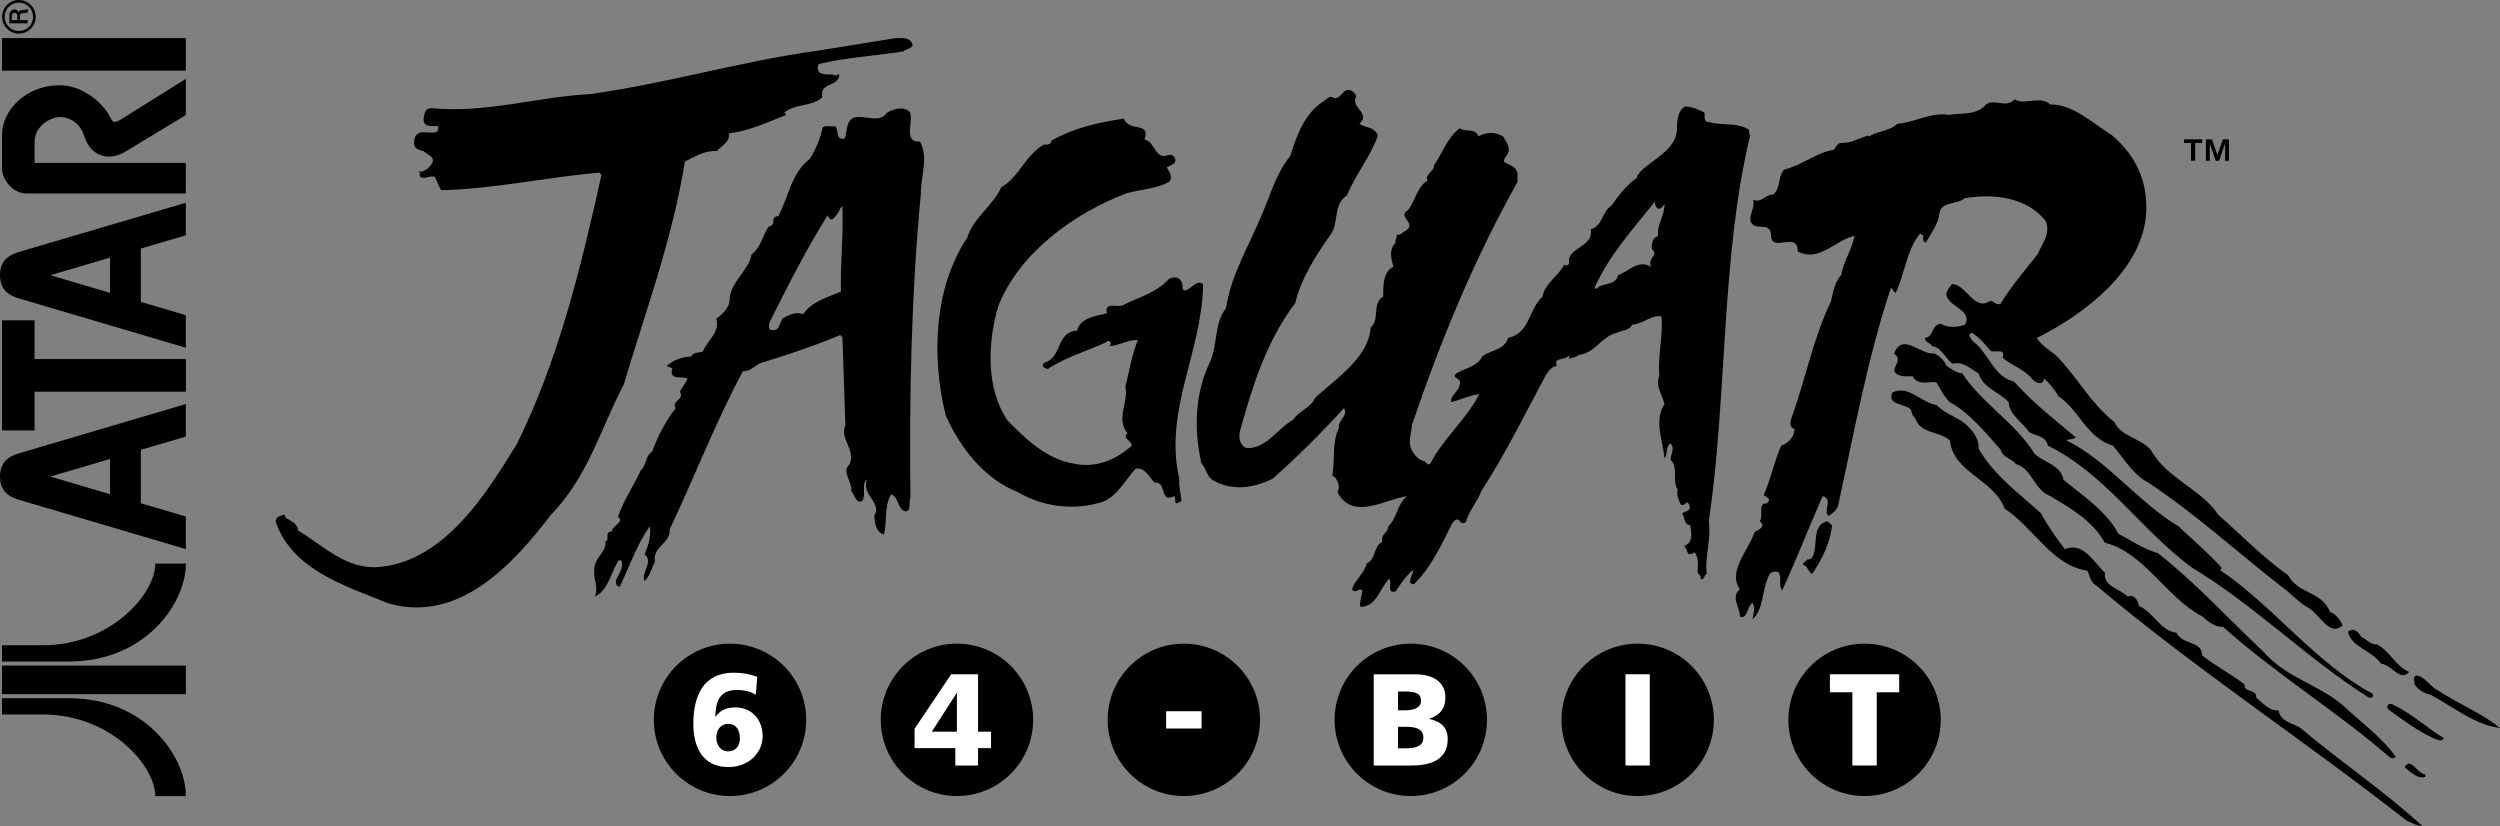 <?xml version="1.0" encoding="utf-8"?>
<!-- Generator: Adobe Illustrator 25.4.1, SVG Export Plug-In . SVG Version: 6.00 Build 0)  -->
<svg version="1.1" id="Layer_1" xmlns="http://www.w3.org/2000/svg" xmlns:xlink="http://www.w3.org/1999/xlink" x="0px" y="0px"
	 viewBox="0 0 3839 1268.7" style="enable-background:new 0 0 3839 1268.7;" xml:space="preserve">
<rect x="0" y="0" width="3839" height="1268.7" fill="#808080" stroke="none"/>
<style type="text/css">
	.st0{fill-rule:evenodd;clip-rule:evenodd;}
	.st1{fill:#FFFFFF;}
	.st2{fill-rule:evenodd;clip-rule:evenodd;fill:#FFFFFF;}
</style>
<g>
	<rect x="3.1" y="1022.1" width="282.3" height="43.8"/>
	<path d="M3.1,1097.1v-24.9h103.4c115.5,0,178.9,88.3,178.9,150.3h-46.9c0-46.3-68.3-125.4-172.8-125.4"/>
	<path d="M3.1,990.9v24.9h103.4c115.5,0,178.9-88.3,178.9-150.3h-46.9c0,46.3-68.3,125.4-172.8,125.4"/>
	<path d="M216.3,690.7l69.1-20.3v-50L29.8,695.9C10.2,701.4,0,712.2,0,731.8c0,19.6,10.2,30.4,29.8,35.9l255.6,75.5v-50l-69.1-20.4
		 M169,758.9l-91.8-27.1l91.8-27L169,758.9z"/>
	<polyline points="3.1,491.9 53.1,491.9 53.1,551.4 285.5,551.4 285.5,601.5 53.1,601.5 53.1,661 3.1,661 	"/>
	<path d="M216.3,381.6l69.1-20.3v-50L29.8,386.7C10.2,392.2,0,403,0,422.6c0,19.6,10.2,30.4,29.8,35.9L285.4,534v-50l-69.1-20.4
		 M169,449.7l-91.8-27.1l91.8-27L169,449.7z"/>
	<path d="M285.4,297.1H40.2c-20,0-37.1-21.2-37.1-38.5v-51.4c0-38.6,37.6-76.3,88.1-76.3c35.3,0,66.5,26.1,78.5,50
		c3.3,6.6,5.5,8.4,14.1,3.7l101.6-63.6v55.7l-94.2,56.9c-11,6.3-25.3,9.6-37.9,4.1c-12.5-5.5-19-13.9-24.5-30.4
		c-5.5-16.5-20.2-27.5-36.1-27.5c-16.7,0-39.6,14.7-39.6,37.9v32.4h232.2"/>
	<rect x="3.1" y="58.5" width="282.3" height="50"/>
	<path d="M29,0c14.3,0,25.8,11.5,25.8,25.8c0,14.3-11.5,25.8-25.8,25.8c-14.3,0-25.8-11.5-25.8-25.8C3.2,11.5,14.7,0,29,0 M29,47.6
		c12,0,21.8-9.7,21.8-21.8C50.8,13.8,41,4,29,4C17,4,7.2,13.8,7.2,25.8C7.2,37.9,17,47.6,29,47.6 M26.7,24.2c0-3.3-2.1-4.4-4.3-4.4
		c-2.7,0-4.2,1.7-4.2,5v6.1h8.5V24.2z M42.6,18.7c0,0,0,0.7-1.9,0.9C37,20,34,20.4,32.5,20.9c-0.9,0.3-1.9,1.1-1.9,3.2v6.8h11.9v4.9
		H14.4V22.7c0-4.2,3.3-8.2,7.7-8.2c1.7,0,5.8,1,6.2,4.4h0.1c0.4-1,1.4-2.6,2.9-2.9c2.1-0.3,3.9-0.5,8.3-1.2c2.3-0.4,3-1.1,3-1.1
		V18.7z"/>
	<path d="M1757.4,214c17.9,4.6,15.9,33.1,37.7,23.8c6-1.3,13.2,6,7.9,13.2c-3.3,2-7.3,4-11.3,6c3.3,6.6,10.6,15.2,3.3,22.5
		c-19.9,10.6-43,11.3-64.9,17.2c-78.7,29.8-164.1,90-197.2,173.4c-16.5,55.6-19.2,127.1,14.6,176c27.8,28.4,60.2,58.9,99.9,65.5
		c35.1,8,65.5-5.3,90.6-27.1c0-7.9-15.9-11.9-6.6-19.2c-18.5-22.5,2-47-3.3-71.5c6.6-25.8,9.3-47,19.2-71.5
		c-14.6-1.3-28.4,8.6-44.3,9.3c6.6-3.3,0-11.9-4.6-6c-29.8,13.9-61.5,22.5-89.3,41c-4-0.6-11.3-3.9-6-9.3
		c29.1-8.6,17.9-47.6,51-49.6c4.6-19.8,28.4-22.5,45.7-26.5c-4.6-19.8,17.9-7.3,25.8-13.2c23.2-11.9,49.6-17.9,69.5-39.7
		c9.3-4.6,17.9-2.6,20.5,8c0.7,3.9-0.7,7.9,3.3,9.9c10.6-1.3,18.5-17.9,28.5-9.9c-0.7,102.6-60.9,193.9-36.4,299.1
		c-1.3,9.9,2,21.8,3.3,33.1c-2,3.3-5.3,3.3-8,4.6c-3.3-2.7,0-7.9-3.3-11.3c-22.5,11.9-11.3-23.8-29.8-20.5
		c-9.3-9.3-13.9-23.2-29.1-21.8c-18.5,19.8-31.1,49-60.2,53.6c-39,10.6-84.7,4-120.4-17.2c-52.3-20.5-89.3-68.8-111.2-117.8
		c-22.5-90.6-17.9-197.2,33.1-273.3c9.3-30.5,39-48.3,52.3-77.4c26.5-14.6,37.7-50.3,65.5-65.5c4.6,0.7,11.3,0,11.3-6
		c33.8-19.2,71.5-27.8,111.2-33.8C1733.6,203.4,1767.3,186.2,1757.4,214"/>
	<path d="M2541.5,309.3c-34.4,43-72.1,84.7-93.3,133.7h4.6c6-9.3,28.4-3.3,31.8-20.5c16.5-5.3,31.1-25.1,50.9-12.6
		c-6.6-13.9,12.6-17.9,1.3-27.1c-1.3-7.3,0.7-17.9,9.3-20.5c-2-17.2,10.6-31.8,9.9-49.6c-0.7,2.6-5.3,8.6-9.9,7.9
		C2542.8,317.9,2540.8,314.6,2541.5,309.3 M2082.9,147.8c-10.6,17.2,23.2,25.8,4.6,42.3c10.6,7.3,21.8,3.3,28.4,17.9
		c-11.3,32.4-34.4,60.2-47.6,92c-21.8,14.6-11.9,42.4-25.1,60.2c-23.1,33.1-45,66.8-54.2,105.2c-43.7,57.6-64.9,125-84,193.2
		c-3.3,9.9-2.7,23.8,7.9,29.1c29.8,3.9,50.3-31.1,72.8-43c8.6-13.9,27.1-17.9,33.8-33.8c32.4-29.8,82-61.5,85.3-107.9
		c14.6-12.6,1.3-36.4,19.2-47.6c0-17.2,0-39,15.9-45.7c-4-12.6-7.3-26.5,3.3-37c-2-4.6,3.3-7.3,1.3-12.6c4.6,2.7,9.9-3.9,14.6-6
		c17.2-11.9-14.6-20.5,3.3-31.7c11.2-14.6,14.5-37.1,29.8-45c-5.3-9.3,10.6-13.9,9.9-23.8c13.2-18.5,19.9-41.7,39.7-56.9
		c7.9,7.3,23.2-1.3,28.4,12.6c13.2-6.6,24.5-7.3,37.7,0c4.6,7.9,11.9,16.5,7.9,25.8c-2,4.6-7.3,7.9-6,13.9
		c8.6,4.6,21.2,7.9,20.5,20.5v9.9c-66.8,119.1-118.4,244.2-162.1,373.2c-0.7,11.9-6,24.5-1.3,36.4c3.3,8,11.2,17.9,20.5,19.2
		c2.7,2.7,6,7.3,9.3,3.3c19.8-39,55.6-67.5,74.8-106.5c-13.2,2-28.4,8.6-43,12.6c-2-10.6,12.6-16.5,13.2-28.4
		c2.7-9.3-13.9-8-5.3-15.9c13.9-7.9,33.1-11.2,39.7-25.8c13.2-10.6,33.7-9.2,39.7-28.5c33.8-7.3,31.1-43.7,52.9-63.5
		c3.3-20.5,25.1-31.7,33.1-49c2.6,2,6,1.3,7.9-2c-5.3-24.5,37.7-23.8,33.1-52.3c19.2-6,16.5-26.5,31.7-36.4
		c11.3-15.2,22.5-31.8,39.7-43c-2-3.9,3.9-4.6,3.3-7.9c22.5-22.5,60.2-36.4,57.6-71.5c0.7-9.3,1.3-23.8,12.6-29.8
		c11.2,0,21.8,5.3,29.8,9.3c0.7,5.3-2,15.2,6.6,14.6c23.2,6,39,0,60.2,10.6c3.3,2.6,0,7.3,3.3,9.9c-45,185.3-35,399.7-63.5,592.2
		c4,27.1-6.6,56.2-3.3,80.7c-4.6,3.3-4,11.2-9.3,7.9c1.3-4-2.6-6.6-4.6-9.3c0-9.3,2.6-23.8-5.3-31.8c-1.3,2.7-4.6,3.3-7.9,3.3
		c-4.6-3.3-2.7-9.3-7.9-12.6c15.2-4.6,11.3-21.2,9.9-31.7c-9.9-0.7-7.9-11.9-12.6-17.9c2.7-4,15.9-3.3,10.6-13.9
		c-3.3-8.6-6.6,3.9-12.6,0c-3.3-7.3-7.3-15.2-4.6-22.5c-9.3-13.2,1.3-35.8-11.2-46.3c0-8,7.3-17.9,0-25.1c-7.9,4-4,18.5-9.3,22.5
		c-2.6-27.1-16.5-58.3,0-82.7c-2.6-13.2-14.6-27.8-7.9-44.3c-2.7-29.1,6-62.2,3.3-90.6c-15.9-2.6-28.5,11.9-45,12.6
		c-4,9.3-15.9,8.6-23.8,12.6c-23.2,5.3-33.8,31.8-58.2,33.8c-4,4-9.9,4-14.6,6c0-1.3,0.6-4-1.3-4.6c-6,8-23.2,1.3-17.9,15.9
		c-7.9,0-13.2,8.6-17.2,14.5c-31.7,59.6-61.5,119.8-98.6,177.3c-6,16.5-19.2,30.4-23.8,47.6c-2.7,3.3-8.6,1.3-9.3-1.3
		c-6-8-13.2,5.3-14.6,9.3c-15.2,30.4-31.1,63.5-55.6,87.3c-2.7,1.3-4.6-1.3-6.6-2.7c0.7-7.3,5.3-13.9,5.3-19.2
		c-11.9,9.9-19.2,21.8-27.1,33.1c-15.2,3.9-4-13.2-9.9-19.2c-14.6,14.6-19.2,43-44.3,43c-1.3-7.3,2-16.5,3.3-25.1
		c-5.3-5.3-11.3,6.6-15.9-2c3.3-13.2,19.2-24.5,22.5-39.7c13.9-5.3,9.9-25.8,23.8-33.1c-2.7-11.9,9.3-13.9,9.3-23.8
		c13.9-13.2,13.2-33.1,28.5-46.3c-32.4,4.6-83.4,38.4-106.5-6c4.6-9.3,0.7-20.5-7.9-25.8c4.6-27.8-1.3-47.6,9.9-72.8
		c-1.3-13.2,15.2-18.5,7.9-30.5c-33.8,37-71.5,74.8-109.8,108.5c-28.4,13.9-60.9,19.2-90.6,2.7c-11.2-6.6-10.6-18.5-18.5-26.5
		c-11.9-52.9-9.9-107.2,12.6-154.2c12.6-26.5,6.6-60.9,25.1-84c8.6-54.3,37.7-99.9,57.6-149.5c11.9-28.4,20.5-58.9,41-84
		c9.9-31.1,21.8-65.5,51-84c4.6-2.7,9.9-10.6,15.9-5.3c11.9,3.3,14.6-19.2,28.4-10.6C2078.9,141.9,2081.6,144.6,2082.9,147.8"/>
	<path d="M1401.4,69.8c-2.7,5.3-9.9,5.3-14.6,9.3c-43,6.6-88,9.3-129.7,19.2c-6.6,17.2,11.9,16.5,21.8,15.9c3.3,4.6,9.3-1.3,9.9,0
		c0,19.9-31.8,11.9-25.8,35.1c-16.5,15.2-41.7,9.3-58.9,23.8c1.3,1.3,2.7,2,3.3,3.3c-28.5,11.3-58.2,25.1-88.7,28.5
		c4.6,11.2-12.6,20.5-17.9,27.1c-19.2-1.3-33.1,8.6-49,15.9c-19.2,119.1-60.2,229.6-94,342.7C922.3,658,903.1,732.1,845.6,791
		c-58.9,77.4-142.9,167.4-250.8,135c-63.5-26.4-144.9-49.6-171.4-124.4c-0.7-6.6,5.3-9.3,10.6-10.6c4.6-2,3.3,2.7,5.3,4.6
		c7.9,4.6,17.2,7.9,18.5,19.2c40.4,23.8,74.8,61.5,127.1,55.6c98.6-10.6,161.5-111.8,208.4-187.9c64.2-129,98.6-271.3,130.4-414.2
		c-1.3-1.3-2.7-2-3.3-3.3c-82.1,7.3-161.5,25.1-242.8,27.1c-4.6-6.6-6-13.9-9.9-20.5c-8.6-3.3-20.5,7.3-23.8-3.3
		c4.6-1.3-0.7-3.3-1.3-4.6c9.9,0.7,17.2-6.6,21.8-14.6c2.6-9.9-9.3-11.3-13.9-17.2c-6.6-1.3-12.6-2.7-14.6-9.9
		c0-6.6,0-13.2,6.6-17.2c9.3-6,35.1,6.6,29.8-11.3c-5.9-0.6-21.2,3.3-21.8-9.3c0.7-9.9,2-19.2,13.9-17.9
		c84.7,7.3,158.1-17.2,241.5-21.8c119.8-16.6,233.6-51,351.3-66.9c39.7-6.6,79.4-12.6,119.1-19.2
		C1386.2,58.5,1399.4,57.2,1401.4,69.8"/>
	<path d="M1293.5,315.9c-1.3,2.6-4.6,4.6-4.6,7.9c-4,4.6-11.9,22.5-17.9,6.6c-33.1,52.9-60.9,107.9-88.7,163.4c-2,4-2,8.6,0,12.6
		c15.9,3.3,13.9-9.3,19.2-17.2c9.3-5.3,19.8-11.2,31.7-6.6c13.2-19.8,37.7-25.8,58.2-35C1290.2,402.6,1295.5,360.9,1293.5,315.9
		 M1396.8,171.7c7.3,13.9-11.2,47.6,15.9,45.7c13.9,24.5,0.7,53.6,1.3,81.4c-14.6,150.9-17.9,313-15.9,465.1
		c-3.3,6.6,2.6,27.8-12.6,19.2c-7.3-7.3-7.9-21.8-17.2-23.9c-11.3,19.2-5.3,43.7-11.3,61.6c-12.6-4.6-13.2-17.2-14.6-28.4
		c12.6-21.2-19.8-31.8-11.2-55.6c-9.3,5.3,0,24.5-7.9,33.1c-9.3,2.6-10.6-9.3-15.9-15.9c1.3-14.5-15.9-30.4-2.6-41
		c9.3-23.8-15.9-38.4-6.6-60.2c-1.3-43-3.3-93.9-4.6-135l-3.3-3.3c-39.7,16.5-82.7,31.1-122.4,43c-8.6,3.9-15.9,13.2-27.1,12.6
		c-42.4,78.7-74.1,162.1-112.5,242.8c2,21.8-27.2,26.5-22.5,49.6c-5.3,9.9-7.9,22.5-15.9,29.8c-6.6-12.6,14.6-29.1,0-41
		c5.3-13.2,10.6-28.4,7.9-43c-19.8,27.8-31.1,60.9-45.7,92c-6.6,2-7.9-8.6-4.6-12.6c3.9-7.9,11.2-19.2,6-27.2h-3.3
		c-12.6,18.6-15.2,45-36.4,55.6c5.3-17.2-2.7-25.1-1.3-41c0-19.2,18.5-26.5,17.2-43c7.3-4-2-15.9,9.9-15.9
		c-0.7-8.6,20.5-14.5,9.3-22.5c8.6-25.1,24.5-48.3,35.1-71.5c9.3-7.9,6-21.2,17.2-28.4c8.6-22.5,19.9-46.3,36.4-66.8
		c-7.3-11.9,13.9-12.6,6.6-25.1c2.6-7.3,9.3-13.2,11.3-20.5c-6-4.6-26.5,3.3-23.8-12.6c3.3-4.6-5.3-4.6-7.9-6.6
		c9.3-9.3,25.1-14.6,37.7-14.6c2.7-7.3,11.9-5.3,17.9-7.9c6.6-16.5,27.1-30.4,20.5-50.3c10.6-7.3,20.5-17.9,20.5-29.1
		c0-25.8,30.4-46.3,33.7-69.5c14.6-10.6,17.2-30.4,26.5-43c13.2-2.7,0.6-15.2,14.6-15.9c15.9-29.1,19.2-64.9,47.6-87.3
		c10.6-15.2,16.6-31.8,20.5-49c7.3-3.9,11.2,0,19.2-2c6,6,0,22.5,14.6,19.2c4.6-9.9,0.6-33.1,20.5-33.1c15.9-0.7,34.4,8.6,44.3-6.6
		C1371,167.7,1386.8,162.4,1396.8,171.7"/>
	<path d="M3148.2,160.4c34.4-0.7,64.9,28.4,95.3,47.6c36.4,31.1,54.3,70.1,52.3,117.1c-4,89.3-96,158.1-168.1,193.9
		c6,9.9,18.5,18.5,28.4,25.8c31.8,31.1,53.6,74.1,90.6,103.2c10.6,22.5,38.4,23.8,55.6,42.3c25.8,45.7,76.1,58.9,104.5,100.6
		c34.4,29.8,68.8,66.2,106.5,92c16.5,30.4,51,23.8,64.9,56.9c9.3,3.3,15.9,13.2,19.2,20.5c-21.2,19.2-36.4-20.5-55.6-28.5
		c-14.6-9.3-25.8-22.5-41-33.1c-69.5-54.3-129.7-109.8-201.8-157.5c-22.5-11.3-37.7-37.1-54.3-56.9c-39.7-11.2-51.6-54.3-84-76.1
		c-5.3-9.9-13.9-19.9-21.8-27.1c-0.6,11.3-13.2,7.3-17.9,1.3c-11.9-15.2-32.4-21.2-45.7-33.1c5.3-16.5-13.9-5.9-19.2-11.2
		c-7.9-9.9-17.9-21.2-28.5-27.2c-7.9,4,0,8.6,1.3,12.6c25.1,17.9,32.4,55.6,63.5,62.2c29.8,33.1,62.9,58.9,95.3,86
		c-2.7,3.3-9.9,2-14.6,4.6c62.9,30.5,111.2,95.9,172,131.7c23.2,21.8,47,42.3,66.2,63.5c1.3,2-2.7,2.7-1.3,4.6
		c81.4,54.9,146.2,142.9,233.6,189.3c2.7,6.6-4.6,7.3-7.9,4.6c-94-59.5-174.7-141.6-270-198.5c-79.4-58.9-132.3-143.6-221-187.2
		c-2.7-15.2-18.5-14.5-28.4-20.5c-9.9-14.6-31.1-27.1-31.8-46.3c-13.9-15.2-39.7-21.8-46.3-44.3c-12.6-6.6-23.8-19.2-39.7-14.6
		c-11.2-7.3-16.5-25.1-31.7-27.1c-2.7-6-11.3-5.3-10.6-12.6c13.9-2,9.3-19.9,23.8-21.8c11.9,6.6,25.1,6,37.7,1.3
		c10.6-20.5-19.2-25.8-27.1-41c-6-8.6,5.3-17.2,6.6-21.2c21.8-0.6,34.4,43,58.9,25.8c6,0,8.6,7.3,15.9,4.6
		c15.9-26.5,37.1-50.9,56.9-76.1c6.6-15.9,20.5-31.1,12.6-50.9c-28.4-36.4-79.4-43-125-35.1c-11.9,10.6-35.7,3.9-38.4,23.8
		c-2,17.2-13.2,29.8-20.5,44.3c-4-0.6-4.6-3.9-4.6-7.9c3.3-2-2.7-5.3-4.6-6c-20.5,25.1-23.2,60.9-37.1,90.7c-4.6,0-2.7-6.6-7.9-6.6
		c-35.7,107.9-56.2,221-80.7,333.5c-2.6,7.9-7.9,11.2-14.5,15.9c-9.9-7.3,7.9-25.1-9.3-30.4c-21.2,48.3-40.4,97.3-62.2,144.9
		c-6.6-9.9,0.7-19.2-6-28.5c-9.3-2-13.9,2-15.9,9.3c-9.3,20.5-6.6,49-23.8,63.5c0.7-4.6,5.3-18.5,0-25.1c-8.6,6-7.9,26.5-19.2,20.5
		c0-13.9-14.5-29.8,0-41.7c-19.2-26.5,12.6-58.9,22.5-87.3c6-4.6,18.5-8,7.9-17.2c6.6-7.3-4-28.4,10.6-27.1c8.6-6,0.6-9.9-4.6-12.6
		c11.3-24.5,15.9-51.6,27.1-76.1c11.2-4,19.8-13.2,20.5-25.8c-8.6-1.3-6.6-11.9-4.6-17.2c21.2-58.9,33.1-121.8,60.2-178
		c3.3-12.6,5.3-29.8,15.9-41c4-21.8,16.5-39,20.5-60.2c-27.8,5.3-54.9,41.7-87.3,23.8c0.6-33.1-42.4,5.3-41-27.1
		c-2.7-19.8-26.5-2-31.8-20.5c0-13.2,7.3-19.8,4.6-31.7c11.9,6,19.2-8.6,30.4-7.9c12.6-9.9,6.6-27.8,17.2-38.4
		c27.1-6.6,50.3-26.5,76.1-30.4c3.3-4.6,6-11.3,13.2-10.6c13.2,0.7,26.5-7.9,39.7-11.2c0,0.6,0.7,0.6,1.3,1.3
		c13.2-8.6,31.7-7.9,43-19.2c27.1-2.6,52.9-18.5,79.4-13.9c17.9-3.3,43,1.3,56.9-15.9c13.9-9.9,30.4,6.6,44.3-7.9
		C3109.2,162.4,3133,145.9,3148.2,160.4"/>
	<path d="M2989.4,562.1c7.3,4.6,14.6,10.6,23.8,11.2c29.8,45.7,82.1,76.1,111.2,123.8c14.6,13.2,40.4,17.2,44.3,39.7
		c29.8,24.5,66.8,49,84,82.7c20.5,10.6,39,23.8,60.9,29.8c60.2,47.6,105.9,98.6,161.4,150.8c35.7,41,84,50.3,122.4,82.7
		c26.5,25.1,61.5,50.3,81.4,79.4c-1.3,2.7-7.3,2.7-9.9,0c-82.7-71.5-173.4-126.4-255.4-199.8c-11.9,1.3-22.5-7.9-31.8-15.9
		c-54.2-27.8-88.7-97.9-149.5-113.2c-18.5-33.1-52.3-52.9-84-71.5c-25.1-9.9-27.8-42.4-52.3-49c-7.3-9.3-20.5-9.9-23.8-22.5
		c-23.8-26.5-47.6-56.3-78.1-72.8c-9.3-9.3-13.9-19.8-20.5-30.4c-10.6-2-29.1,6-36.4-9.3c-10.6,0-22.5,2-28.4-8
		c1.3-11.2,11.9-17.2,0-27.1c12.6-33.1,40.4,2.7,61.5,0C2978.8,546.8,2985.4,553.4,2989.4,562.1"/>
	<path d="M3014.6,648.1c13.2,11.2,24.5,23.8,23.8,41c23.2,40.4,62.2,68.8,95.3,98.6c10.6,19.2,23.2,37.7,37.1,55.6
		c27.8-11.9,44.3,19.9,61.6,36.4c-3.3,20.5,23.1,24.5,35,36.4c9.9-4,15.9,5.9,17.2,14.5c22.5,9.3,32.4,38.4,57.6,41
		c9.9,19.8,38.4,11.3,39.7,35.1c21.2,16.5,45,29.1,64.9,44.3c-2,13.2,19.2,6,17.9,20.5c9.9,7.3,19.9,21.2,34.4,19.2
		c2.6,19.2,23.8,19.2,35.1,28.5c60.2,50.9,128.4,96.6,185.9,149.5c-8.6,0-15.9-5.3-23.8-8c-156.8-123.1-322.9-231.6-477.7-361.9
		c-8.6-4.6-9.3-14.5-13.2-22.5c-53.6-7.3-82.1-65.5-127.1-95.3c-16.5-45-78.7-54.9-84-104.6c-16.5-15.2-45.7-9.3-53.6-35.1
		c-4.6-2-4.6-8.6-6.6-12.6c-9.3-9.2-36.4-6.6-28.4-25.8c24.5-12.6,44.3,15.2,68.2,19.2C2984.8,633.5,3001.3,639.5,3014.6,648.1"/>
	<path d="M2813.4,806.9c-3.3,27.1-15.2,51.6-30.4,74.1c-6.6-1.3-6-11.9-14.6-13.9c0.7-3.3,4.6-5.3,6.6-7.9c3.3,0,6-0.7,7.9-3.3
		c9.9-17.9-2-48.3,22.5-55.6C2808.1,801.6,2810.8,804.2,2813.4,806.9"/>
	<path d="M3626,978.2c7.9,3.3,13.9,11.9,23.8,11.3c19.9,9.9,29.1,33.8,49.6,42.3c-13.2,15.9-27.1-11.3-43-12.6
		c-14.6-21.2-45-24.5-50.9-49C3613.4,963,3621.3,969.6,3626,978.2"/>
	<path d="M3745.1,1061c31.1,20.5,65.5,33.8,93.9,56.9c-38.4-4.6-71.5-32.4-106.5-50.9c-9.9-2.7-19.8-7.3-25.1-17.2
		c0.7-4.6-2.7-10.6,3.3-12.6C3724.5,1039.1,3732.5,1055.7,3745.1,1061"/>
	<path d="M3753,1133.7c-4,6.6-11.2,1.3-15.9,0c-24.5-11.2-47-27.8-69.5-44.3c-4.6-4.6,0.7-10.6,6-7.9
		C3702,1094.7,3727.2,1117.9,3753,1133.7"/>
	<path d="M3724.5,1192.7c-10.6,4.6-22.5-6.6-31.8-14.6c8.6-16.6,19.9,10.6,31.8,11.2V1192.7"/>
	<path d="M3364.5,219.5v27.3h6.5v-27.3h10.7v-5.5h-28v5.5H3364.5z M3387.3,214.1v32.8h6v-26.5l9.2,26.5h5.2l9.1-26.5v26.5h6v-32.8
		h-9.3l-8.4,23.5l-8.4-23.5H3387.3z"/>
	<g>
		<path class="st0" d="M1238,1105.4c0,64.6-52.4,117-117,117c-64.6,0-117-52.4-117-117s52.4-117,117-117
			C1185.6,988.4,1238,1040.8,1238,1105.4"/>
		<path class="st1" d="M1100,1132.3c0-10.8,6-20.7,18.3-20.7c13,0,17.9,10.6,17.9,22.3c0,10.8-6.2,19.9-17.9,19.9
			C1106.2,1153.8,1100,1143.7,1100,1132.3z M1162.8,1039.4c-10.6-4.2-22.1-6.4-36.3-6.4c-46.4,0-61.8,35.5-61.8,78.5
			c0,35.1,13.8,66.4,53.8,66.4c30.9,0,52.6-21.5,52.6-47.4c0-25.1-16.3-44.2-41.9-44.2c-14.1,0-23.7,4.8-30.3,14.3h-0.4
			c0.2-24.7,7.8-41.1,32.7-41.1c13.6,0,23.5,3.4,29.5,7.4L1162.8,1039.4z"/>
	</g>
	<g>
		<path class="st0" d="M1586.5,1105.4c0,64.6-52.4,117-117,117c-64.6,0-117-52.4-117-117s52.4-117,117-117
			C1534.1,988.4,1586.5,1040.8,1586.5,1105.4"/>
		<path class="st1" d="M1469.4,1123.5h-38.5l38.1-59.2h0.4V1123.5z M1467,1175.5h34.9v-26.7h19.9v-25.3h-19.9v-88.1h-41.3
			l-56.2,83.7v29.7h62.6V1175.5z"/>
	</g>
	<g>
		<path class="st0" d="M1934.9,1105.4c0,64.6-52.4,117-117,117c-64.6,0-117-52.4-117-117s52.4-117,117-117
			C1882.5,988.4,1934.9,1040.8,1934.9,1105.4"/>
		<rect x="1790.7" y="1092.2" class="st1" width="54.4" height="26.5"/>
	</g>
	<g>
		<path class="st0" d="M2283.4,1105.4c0,64.6-52.4,117-117,117c-64.6,0-117-52.4-117-117s52.4-117,117-117
			C2230.9,988.4,2283.4,1040.8,2283.4,1105.4"/>
		<path class="st1" d="M2146.8,1061.9h10.8c12.4,0,24.5,1.2,24.5,14c0,11.8-12.6,14.9-24.9,14.9h-10.4V1061.9z M2146.8,1116.1h11.4
			c12.8,0,27.5,1.4,27.5,16.7c0,14.3-14.2,16.3-27.9,16.3h-11V1116.1z M2109.5,1175.5h59c25.1,0,54.6-7,54.6-40.5
			c0-17.1-9.6-27.1-28.3-30.9v-0.4c15.7-5.2,24.7-15.1,24.7-32.7c0-24.1-19.5-35.5-45.6-35.5h-64.4V1175.5z"/>
	</g>
	<g>
		<path class="st0" d="M2631.8,1105.4c0,64.6-52.4,117-117,117c-64.6,0-117-52.4-117-117s52.4-117,117-117
			C2579.4,988.4,2631.8,1040.8,2631.8,1105.4"/>
		<rect x="2496.1" y="1035.4" class="st1" width="37.3" height="140.1"/>
	</g>
	<g>
		<path class="st0" d="M2980.2,1105.4c0,64.6-52.4,117-117,117c-64.6,0-117-52.4-117-117s52.4-117,117-117
			C2927.8,988.4,2980.2,1040.8,2980.2,1105.4"/>
		<polygon class="st1" points="2844.5,1175.5 2881.9,1175.5 2881.9,1063.1 2916.4,1063.1 2916.4,1035.4 2810,1035.4 2810,1063.1 
			2844.5,1063.1 		"/>
	</g>
</g>
</svg>
